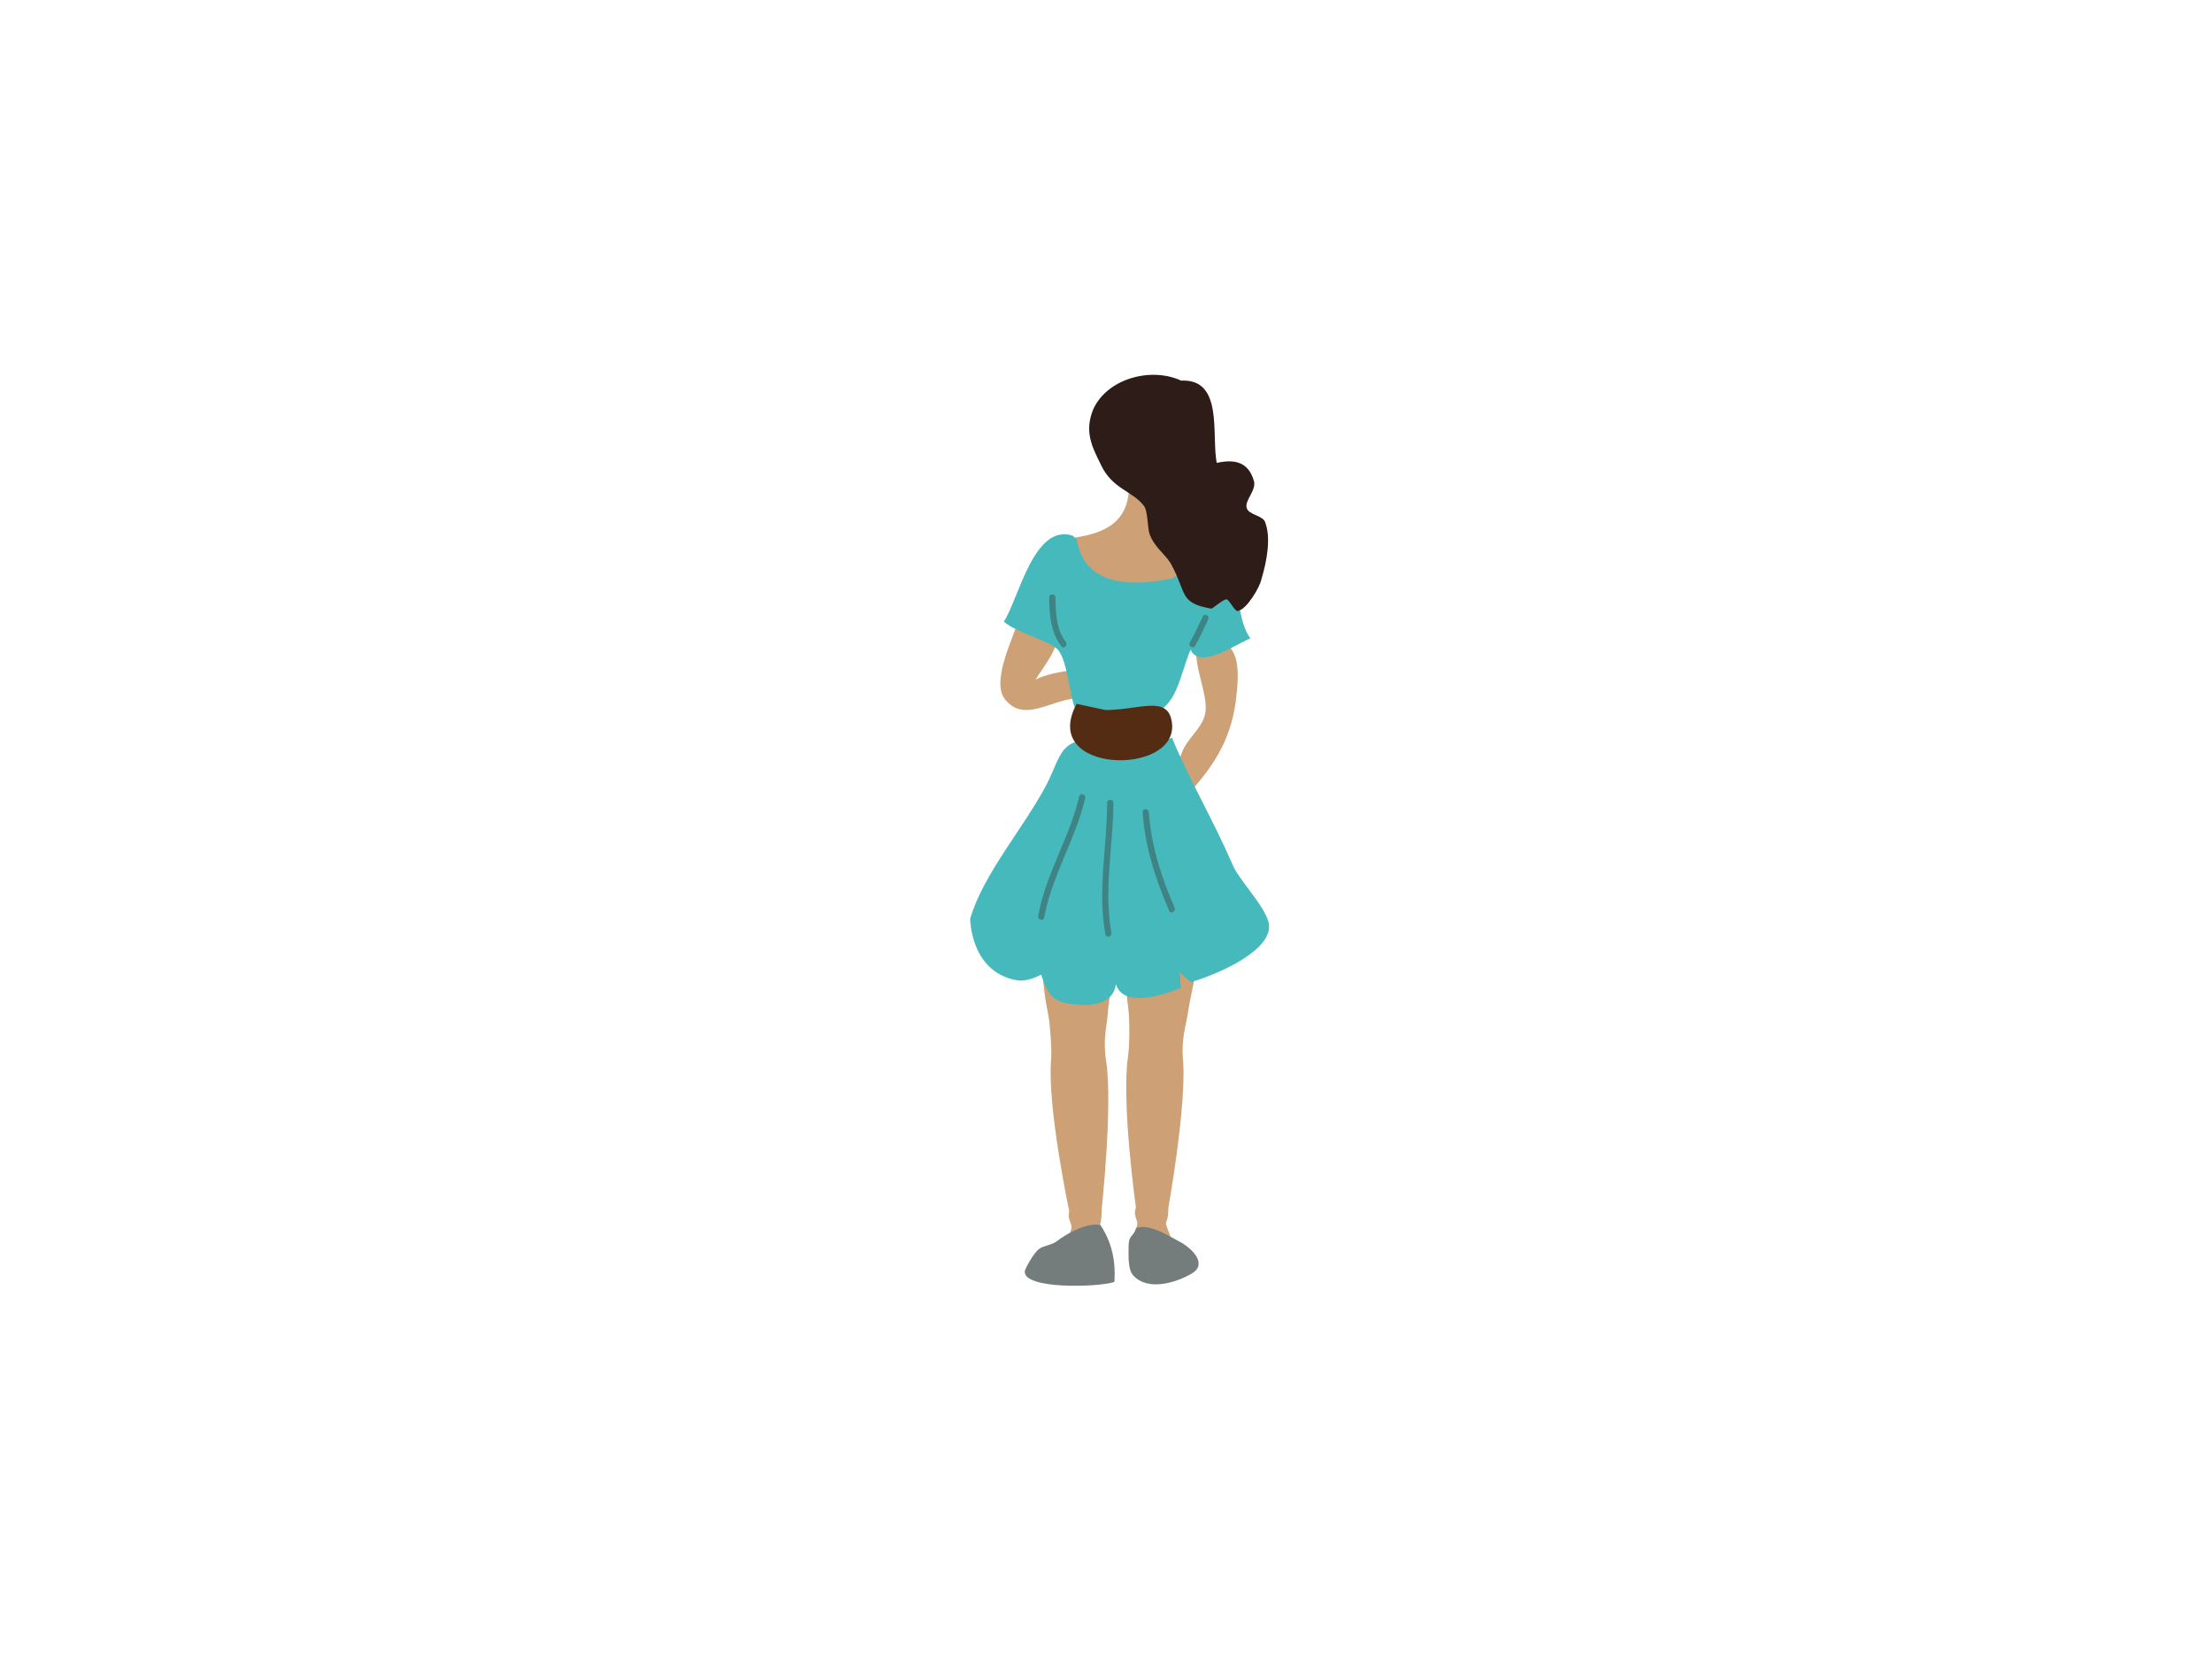 <?xml version="1.0" encoding="utf-8"?>
<!-- Generator: Adobe Illustrator 16.0.0, SVG Export Plug-In . SVG Version: 6.00 Build 0)  -->
<!DOCTYPE svg PUBLIC "-//W3C//DTD SVG 1.1//EN" "http://www.w3.org/Graphics/SVG/1.1/DTD/svg11.dtd">
<svg version="1.1" id="Layer_1" xmlns="http://www.w3.org/2000/svg" xmlns:xlink="http://www.w3.org/1999/xlink" x="0px" y="0px"
	 width="2048px" height="1536px" viewBox="0 0 2048 1536" enable-background="new 0 0 2048 1536" xml:space="preserve">
<path fill="#CDA175" d="M1045.248,444.153c1.729,34.587-15.563,48.422-50.15,53.61c-2.265,36.276,30.651,56.311,60.526,50.15
	c20.396-4.205,44.963,2.808,48.422-19.675c-15.563-13.835-24.211-99.649-55.339-84.086H1045.248z"/>
<path fill="#CDA175" d="M943.217,572.125c12.104,5.188,24.211,8.647,36.315,13.835c0,15.564-12.104,29.399-20.752,43.234
	c10.376-5.189,22.482-6.918,32.858-8.647c3.458,6.917,5.188,17.293,5.188,25.94c-24.211,1.729-48.422,22.481-65.715,1.729
	c-13.835-15.563,5.188-53.608,12.105-74.361V572.125z"/>
<path fill="#CDA175" d="M1107.505,598.065c-1.729,20.752,10.376,43.234,8.647,60.527c-1.73,15.563-17.295,24.211-22.482,39.774
	c-6.917,17.294-1.729,20.752,5.188,38.046c24.211-25.939,39.775-50.15,44.963-84.737c1.73-13.835,5.188-38.046-3.457-50.151
	c-10.377-19.023-13.836-10.376-34.588,0L1107.505,598.065z"/>
<path fill="#CDA175" d="M1044.562,804.707c0,0-5.926,89.509,0,128.342c1.359,8.907,1.398,34.89,0,43.791
	c-6.752,42.964,7.294,142.252,7.294,142.252h29.746c0,0,17.351-96.809,13.67-138.618c-1.665-18.913,2.828-31.075,4.406-41.662
	c4.734-31.767,11.667-38.812,14.973-134.922L1044.562,804.707z"/>
<path fill="#CDA175" d="M961.387,809.508c0,0,0.221,89.704,8.793,128.04c1.967,8.793,3.786,34.712,3.001,43.688
	c-3.792,43.325,17.024,141.417,17.024,141.417l29.676-2.038c0,0,10.677-97.77,4.14-139.229c-2.957-18.755,0.692-31.196,1.542-41.866
	c2.546-32.017,8.979-39.521,5.691-135.631L961.387,809.508z"/>
<path fill="#45B9BC" d="M993.368,496.034c-36.316-12.105-50.151,58.798-63.986,79.55c12.106,10.376,41.505,17.294,50.151,25.939
	c8.646,10.376,10.375,39.775,15.563,53.61c20.753,1.729,46.693,12.105,69.174,6.918c25.941-6.918,27.67-36.317,38.046-60.528
	c8.647,19.023,41.504-5.188,55.34-10.376c-12.105-17.293-8.647-41.504-19.023-58.798c-19.022-29.398-77.82,19.023-51.88,6.918
	c43.796-23.051-77.371,35.269-89.926-39.774L993.368,496.034z"/>
<path fill="#3F8484" d="M971.463,553.103c0.061,15.34,1.332,32.792,11.22,45.271c2.309,2.912,6.358-1.195,4.076-4.076
	c-8.798-11.104-9.478-27.647-9.532-41.195C977.212,549.387,971.448,549.384,971.463,553.103"/>
<path fill="#3F8484" d="M1113.663,570.671c-3.995,8.106-7.517,16.405-12.105,24.211c-1.888,3.211,3.096,6.109,4.978,2.909
	c4.588-7.806,8.109-16.104,12.104-24.212C1120.277,570.259,1115.306,567.337,1113.663,570.671"/>
<path fill="#45B9BC" d="M898.254,850.551c12.104-41.505,50.15-84.738,70.902-124.514c13.835-27.67,12.106-41.505,44.963-41.505
	c24.211,0,48.423,12.106,70.904-1.729c15.564,38.046,38.045,76.091,55.339,115.866c5.188,15.564,36.316,44.964,34.587,60.527
	c-1.729,24.211-53.609,44.963-72.633,50.151c-3.459-3.459-8.646-6.918-10.376-10.376c1.729,3.458,0,10.376,1.729,15.563
	c-17.293,6.917-53.609,19.023-60.527-3.459c-1.729,17.294-20.752,20.752-36.316,19.023c-20.752-1.729-25.939-6.917-32.857-27.67
	c-6.917,3.459-15.46,6.43-22.481,5.188C898.254,899.976,898.254,850.551,898.254,850.551z"/>
<path fill="#532C13" d="M1023.543,657.377c31.505,0,58.021-14.348,61.48,11.592c6.917,50.151-123.515,47.958-88.197-17.294
	L1023.543,657.377z"/>
<path fill="#3F8484" d="M999.235,737.376c-8.899,38.204-31.063,71.888-38.046,110.679c-0.654,3.634,4.901,5.187,5.559,1.533
	c6.981-38.791,29.146-72.475,38.046-110.68C1005.636,735.292,1000.078,733.758,999.235,737.376"/>
<path fill="#3F8484" d="M1025.073,743.331c-0.126,40.47-9.026,81.567-1.626,121.82c0.671,3.652,6.225,2.101,5.558-1.532
	c-7.29-39.651,1.708-80.41,1.832-120.288C1030.848,739.613,1025.084,739.614,1025.073,743.331"/>
<path fill="#3F8484" d="M1057.931,751.978c2.033,31.666,12.023,62.445,24.604,91.381c1.479,3.401,6.443,0.463,4.978-2.909
	c-12.147-27.94-21.854-57.901-23.817-88.472C1063.457,748.287,1057.691,748.265,1057.931,751.978"/>
<path fill="#2D1C17" d="M1097.129,354.228c-27.67-15.564-70.903-5.188-84.738,24.211c-8.646,20.752-1.729,34.587,6.917,51.88
	c10.376,22.481,29.399,24.211,39.775,38.046c3.459,3.459,3.459,20.752,5.188,25.939c5.188,13.836,15.565,19.023,20.753,29.399
	c13.834,25.94,6.917,34.587,36.316,39.775c1.729,0,8.646-6.917,13.835-8.647c3.458,0,8.646,13.835,12.104,10.377
	c6.918-1.729,19.023-20.753,20.752-29.398c5.188-17.294,8.647-38.047,3.459-51.881c-1.729-6.918-15.563-6.918-17.293-13.836
	c-1.729-6.917,8.646-15.563,6.918-24.21c-5.188-19.022-19.023-20.753-34.588-17.294c-5.188-25.939,6.917-79.55-34.587-76.091
	L1097.129,354.228z"/>
<path fill="#CDA175" d="M1079.698,1131.494c-1.808,4.181,11.211,19.831,6.02,41.984c-3.812,16.265-30.959,16.205-37.732,0.046
	c-7.456-17.787,4.922-34.446,5.05-40.562c0.079-3.761-4.204-8.247-1.179-15.001c0.437-0.974,29.746,0,29.746,0
	S1082.343,1125.377,1079.698,1131.494z"/>
<path fill="#CDA175" d="M1018.658,1133.44c-1.102,4.419,6.429,15.561,6.938,28.267c1.043,26.051-43.462,33.908-41.358,0.622
	c0.763-12.071,7.893-20.432,7.82-26.548c-0.044-3.761-4.472-8.104-1.669-14.954c0.404-0.987,29.729-0.975,29.729-0.975
	S1020.021,1127.974,1018.658,1133.44z"/>
<path fill="#757D7C" d="M949,1176c1.943-4.688,8.507-16.341,13.199-19.801c3.889-2.867,11.252-3.288,16.078-6.925
	c9.471-7.137,27.465-17.538,40.549-15.101c10.447,15.805,14.224,32.695,13,52.652C1019.763,1191.691,944.623,1194.538,949,1176"/>
<path fill="#757D7C" d="M1052,1137c12.093-4.499,29.659,7.138,40.072,12.581c12.174,6.363,25.731,20.751,11.828,29.216
	c-13.149,8.006-40.603,17.543-54.714,2.049c-5.194-5.704-4.279-19.428-4.238-26.846C1045.011,1142.697,1049.194,1145.726,1052,1137"
	/>
</svg>
